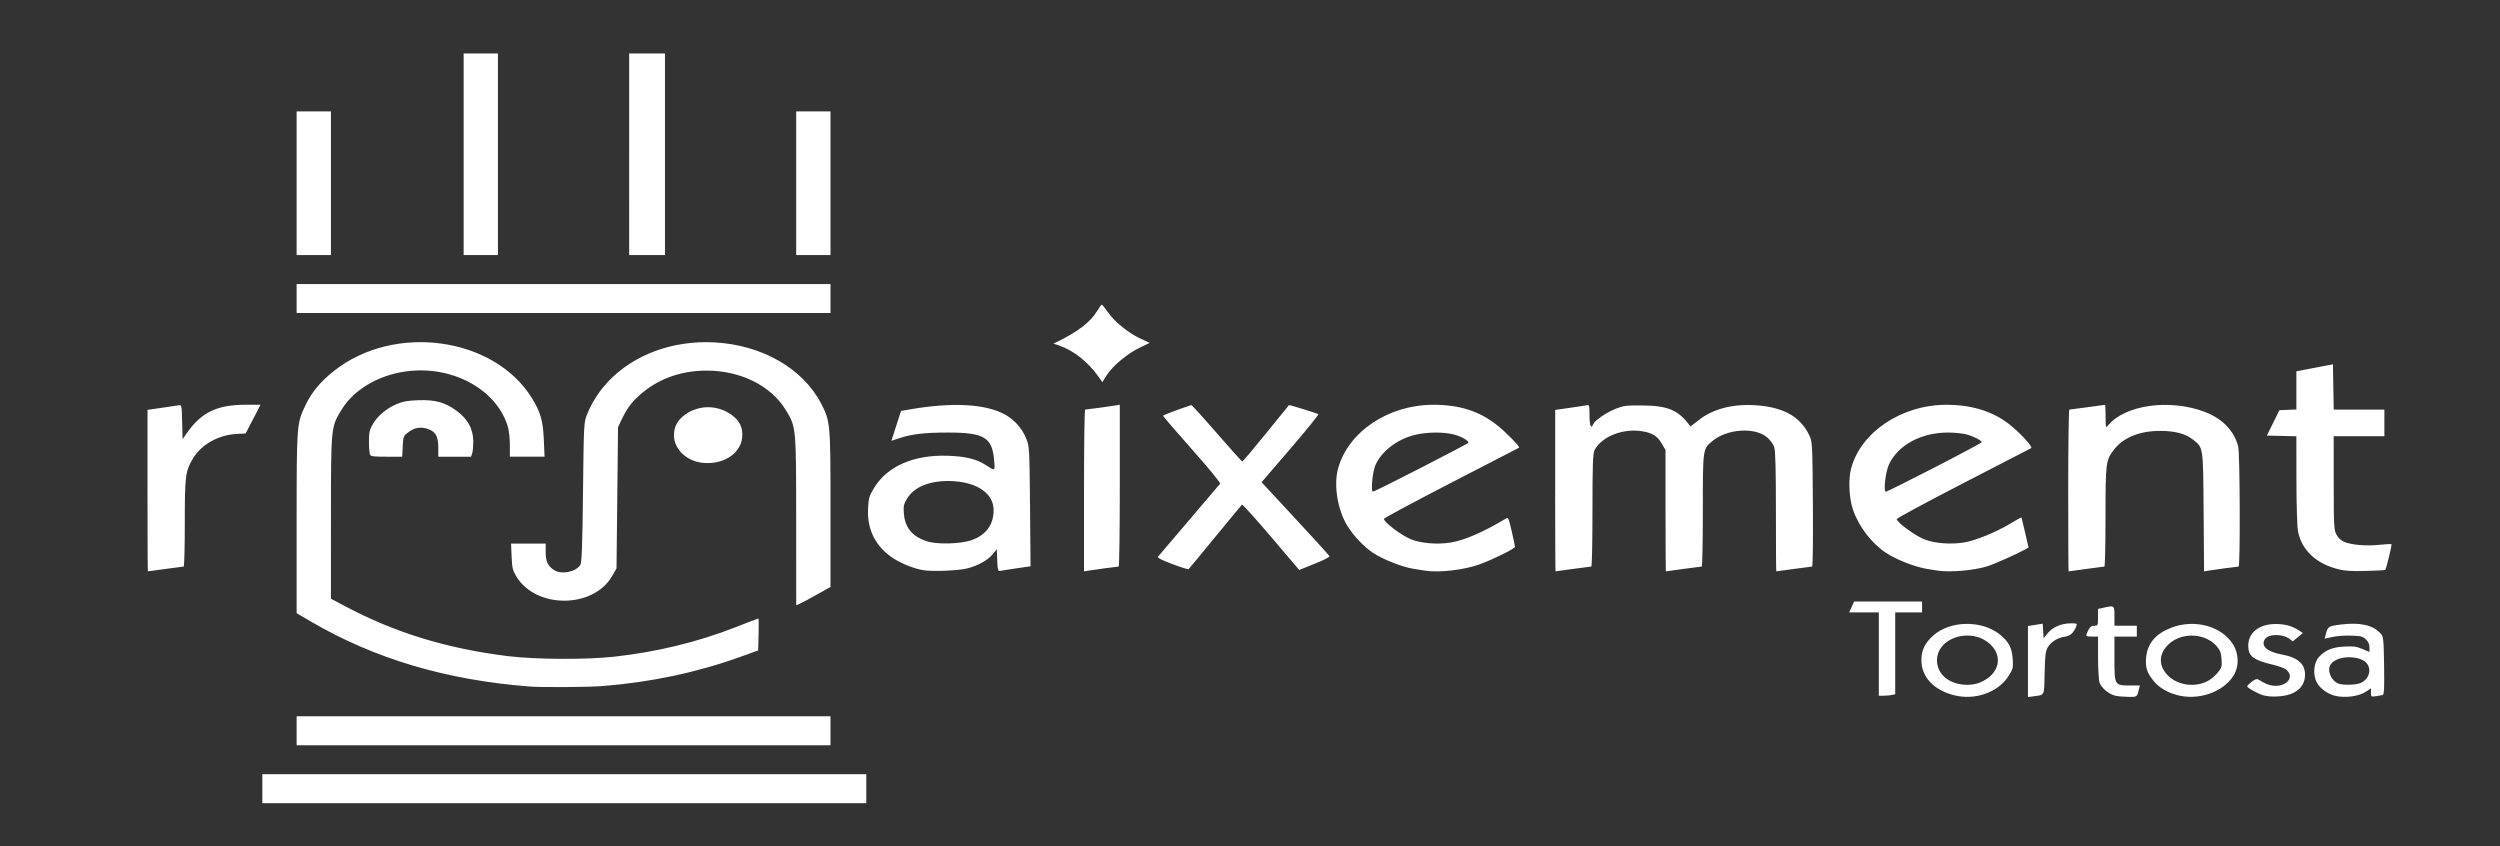<?xml version="1.0" encoding="UTF-8" standalone="no"?>
<!-- Created with Inkscape (http://www.inkscape.org/) -->

<svg
   width="65mm"
   height="22mm"
   viewBox="0 0 65 22"
   version="1.1"
   id="svg5"
   xml:space="preserve"
   inkscape:version="1.2.2 (732a01da63, 2022-12-09)"
   sodipodi:docname="logo_tortosa.svg"
   xmlns:inkscape="http://www.inkscape.org/namespaces/inkscape"
   xmlns:sodipodi="http://sodipodi.sourceforge.net/DTD/sodipodi-0.dtd"
   xmlns="http://www.w3.org/2000/svg"
   xmlns:svg="http://www.w3.org/2000/svg"><rect x="0" y="0" width="65" height="22" fill="#333333" stroke="none"/><sodipodi:namedview
     id="namedview7"
     pagecolor="#ffffff"
     bordercolor="#000000"
     borderopacity="0.1"
     inkscape:showpageshadow="2"
     inkscape:pageopacity="0.0"
     inkscape:pagecheckerboard="0"
     inkscape:deskcolor="#d1d1d1"
     inkscape:document-units="mm"
     showgrid="false"
     inkscape:zoom="1.829812"
     inkscape:cx="132.25402"
     inkscape:cy="347.57669"
     inkscape:window-width="3840"
     inkscape:window-height="2066"
     inkscape:window-x="-12"
     inkscape:window-y="-12"
     inkscape:window-maximized="1"
     inkscape:current-layer="layer1" /><defs
     id="defs2" /><g
     inkscape:label="Capa 1"
     inkscape:groupmode="layer"
     id="layer1"><g
       id="g166"
       transform="matrix(0.361,0,0,0.292,-2.353,-7.247)"><path
         style="fill:#ffffff;stroke-width:0.111"
         d="m 25.412,95.046 v -1.29 h 21.749 21.749 v 1.29 1.29 H 47.16 25.412 Z m 2.47,-5.16 v -1.29 H 47.107 66.332 v 1.29 1.29 H 47.107 27.882 Z M 147.259,86.725 c -1.483,-0.469 -2.357,-1.63 -2.357,-3.128 0,-0.885 0.245,-1.516 0.851,-2.187 1.221,-1.353 3.509,-1.391 4.817,-0.082 0.621,0.622 0.854,1.177 0.907,2.161 0.043,0.81 0.025,0.9 -0.315,1.555 -0.746,1.435 -2.412,2.152 -3.902,1.68 z m 1.857,-1.13 c 1.387,-0.714 1.718,-2.331 0.707,-3.451 -1.357,-1.504 -3.799,-0.557 -3.799,1.474 0,1.262 0.907,2.168 2.179,2.178 0.303,0.003 0.678,-0.08 0.913,-0.201 z m 3.459,-1.872 v -3.162 l 0.532,-0.105 0.532,-0.105 0.032,0.649 0.032,0.649 0.302,-0.459 c 0.355,-0.538 0.982,-0.866 1.665,-0.869 0.431,-0.002 0.459,0.015 0.391,0.24 -0.174,0.583 -0.434,0.885 -0.816,0.947 -0.515,0.084 -0.991,0.444 -1.234,0.932 -0.169,0.34 -0.207,0.709 -0.235,2.308 -0.037,2.102 0.029,1.93 -0.799,2.07 l -0.403,0.068 z m 6.28,3.038 c -0.451,-0.131 -0.991,-0.69 -1.122,-1.16 -0.06,-0.216 -0.109,-1.227 -0.11,-2.247 l -6e-4,-1.854 h -0.43 c -0.482,0 -0.496,-0.03 -0.267,-0.578 0.125,-0.299 0.224,-0.389 0.43,-0.389 0.259,0 0.267,-0.023 0.267,-0.747 v -0.747 l 0.403,-0.112 c 0.774,-0.215 0.779,-0.211 0.779,0.747 v 0.86 h 0.806 0.806 v 0.484 0.484 h -0.806 -0.806 v 1.972 c 0,2.37 0.006,2.383 1.142,2.38 l 0.69,-0.002 -0.065,0.325 c -0.143,0.716 -0.127,0.702 -0.781,0.691 -0.336,-0.005 -0.757,-0.052 -0.936,-0.104 z m 4.389,-0.078 c -0.724,-0.259 -1.274,-0.687 -1.655,-1.289 -0.453,-0.715 -0.561,-1.142 -0.505,-2 0.081,-1.248 0.657,-2.116 1.768,-2.663 1.695,-0.835 3.693,-0.171 4.513,1.499 0.417,0.85 0.42,1.973 0.009,2.764 -0.78,1.5 -2.588,2.24 -4.129,1.689 z m 2.122,-1.131 c 0.295,-0.154 0.609,-0.449 0.833,-0.779 0.335,-0.495 0.357,-0.58 0.319,-1.252 -0.033,-0.588 -0.099,-0.805 -0.359,-1.173 -0.817,-1.158 -2.47,-1.256 -3.42,-0.204 -0.608,0.674 -0.758,1.54 -0.401,2.313 0.55,1.188 1.911,1.681 3.028,1.096 z m 4.152,1.175 c -0.425,-0.158 -1.154,-0.667 -1.154,-0.805 0,-0.045 0.147,-0.223 0.326,-0.395 0.234,-0.224 0.366,-0.283 0.468,-0.208 0.549,0.403 0.728,0.497 1.047,0.548 1.005,0.16 1.636,-0.803 0.947,-1.446 -0.119,-0.111 -0.517,-0.29 -0.885,-0.398 -1.467,-0.431 -1.827,-0.767 -1.827,-1.707 0,-1.181 0.8,-1.948 2.018,-1.936 0.659,0.007 1.176,0.191 1.655,0.589 l 0.259,0.215 -0.36,0.372 -0.36,0.372 -0.231,-0.217 c -0.5,-0.47 -1.52,-0.463 -1.774,0.013 -0.324,0.605 0.145,1.133 1.22,1.373 1.197,0.268 1.727,0.896 1.659,1.965 -0.046,0.725 -0.389,1.247 -1.014,1.547 -0.526,0.253 -1.477,0.308 -1.993,0.116 z m 5.149,0.038 c -0.506,-0.152 -1.054,-0.647 -1.279,-1.156 -0.313,-0.708 -0.239,-1.789 0.159,-2.31 0.467,-0.612 0.964,-0.859 1.839,-0.911 0.656,-0.039 0.838,-0.008 1.276,0.217 l 0.51,0.263 v -0.409 c 0,-0.277 -0.083,-0.506 -0.257,-0.708 -0.231,-0.268 -0.338,-0.303 -1.047,-0.334 -0.46,-0.021 -1.028,0.029 -1.36,0.117 l -0.569,0.153 0.073,-0.335 c 0.166,-0.765 0.185,-0.781 1.089,-0.922 1.39,-0.216 2.308,0.036 2.87,0.789 0.207,0.277 0.224,0.466 0.254,2.87 0.026,2.041 0.003,2.583 -0.107,2.617 -0.077,0.024 -0.297,0.07 -0.489,0.104 -0.34,0.059 -0.349,0.05 -0.349,-0.323 v -0.383 l -0.326,0.274 c -0.536,0.452 -1.519,0.619 -2.286,0.388 z m 1.863,-1.129 c 0.563,-0.291 0.799,-1.072 0.504,-1.664 -0.422,-0.845 -2.207,-0.839 -2.66,0.01 -0.286,0.535 0.046,1.49 0.596,1.716 0.357,0.146 1.226,0.112 1.561,-0.061 z m -34.694,-2.578 v -3.709 h -1.069 -1.069 l 0.179,-0.484 0.179,-0.484 h 2.447 2.447 v 0.484 0.484 h -0.967 -0.967 v 3.643 3.643 l -0.242,0.065 c -0.133,0.036 -0.399,0.066 -0.591,0.066 l -0.349,0.002 z m -97.199,2.886 c -5.983,-0.574 -11.131,-2.464 -15.708,-5.768 l -1.047,-0.756 v -8.035 c 0,-8.789 0.004,-8.848 0.634,-10.479 0.451,-1.167 1.078,-2.101 2.053,-3.057 4.347,-4.262 11.526,-3.044 14.258,2.419 0.617,1.233 0.799,2.015 0.857,3.682 l 0.054,1.532 h -1.249 -1.249 v -1.052 c 0,-0.587 -0.072,-1.336 -0.163,-1.693 -0.84,-3.306 -4.057,-5.424 -7.355,-4.841 -2.001,0.353 -3.738,1.64 -4.614,3.418 -0.754,1.531 -0.753,1.513 -0.755,9.604 l -0.002,7.209 0.993,0.652 c 3.615,2.373 7.324,3.783 11.734,4.46 1.98,0.304 5.668,0.329 7.679,0.052 3.063,-0.421 6,-1.301 8.687,-2.602 0.909,-0.44 1.671,-0.8 1.695,-0.8 0.023,0 0.029,0.64 0.013,1.423 l -0.03,1.423 -1.235,0.55 c -3.168,1.411 -6.446,2.273 -9.973,2.622 -1.018,0.101 -4.379,0.126 -5.278,0.04 z m 19.223,-14.734 c -0.002,-8.415 0.002,-8.36 -0.755,-9.897 -1.058,-2.149 -3.249,-3.495 -5.688,-3.495 -1.733,0 -3.284,0.638 -4.52,1.859 -0.778,0.768 -1.174,1.381 -1.592,2.46 l -0.275,0.712 -0.055,6.289 -0.055,6.289 -0.309,0.67 c -1.349,2.923 -5.489,2.95 -6.909,0.046 -0.257,-0.525 -0.303,-0.767 -0.337,-1.764 l -0.04,-1.156 h 1.247 1.247 v 0.758 c 0,0.836 0.154,1.244 0.603,1.598 0.531,0.418 1.531,0.184 1.887,-0.442 0.11,-0.193 0.154,-1.615 0.198,-6.483 0.056,-6.17 0.06,-6.243 0.308,-6.988 1.361,-4.087 5,-6.619 9.14,-6.36 3.431,0.215 6.41,2.329 7.715,5.476 0.65,1.567 0.662,1.743 0.662,9.367 v 6.933 l -0.993,0.689 c -0.546,0.379 -1.102,0.746 -1.235,0.815 l -0.242,0.126 -0.002,-7.502 z m -46.718,-2.707 v -7.191 l 0.993,-0.175 c 0.546,-0.096 1.101,-0.199 1.232,-0.227 0.237,-0.052 0.239,-0.041 0.269,1.481 l 0.03,1.533 0.336,-0.591 c 1.024,-1.799 2.163,-2.473 4.183,-2.473 h 1.098 l -0.537,1.278 -0.537,1.278 -0.661,0.044 c -1.294,0.085 -2.532,0.942 -3.121,2.16 -0.561,1.16 -0.6,1.531 -0.6,5.744 0,2.146 -0.036,3.902 -0.081,3.902 -0.044,4.3e-4 -0.636,0.097 -1.316,0.214 -0.679,0.117 -1.247,0.214 -1.262,0.214 -0.015,4.3e-4 -0.027,-3.235 -0.027,-7.191 z m 55.861,7.083 c -0.787,-0.167 -1.807,-0.71 -2.416,-1.286 -1.099,-1.04 -1.62,-2.454 -1.55,-4.207 0.037,-0.933 0.079,-1.112 0.441,-1.843 0.955,-1.934 2.878,-2.961 5.338,-2.849 1.253,0.057 2.023,0.29 2.678,0.811 0.717,0.57 0.694,0.585 0.624,-0.418 -0.144,-2.039 -0.719,-2.462 -3.346,-2.46 -1.641,9.7e-4 -2.558,0.13 -3.428,0.481 l -0.628,0.254 0.062,-0.234 c 0.034,-0.128 0.19,-0.727 0.347,-1.33 l 0.286,-1.096 0.549,-0.119 c 3.159,-0.684 5.593,-0.518 6.992,0.477 0.654,0.466 1.182,1.216 1.477,2.099 0.226,0.678 0.236,0.894 0.273,6.039 l 0.038,5.336 -1.001,0.18 c -0.55,0.099 -1.083,0.204 -1.184,0.233 -0.163,0.048 -0.187,-0.061 -0.215,-0.94 l -0.031,-0.993 -0.301,0.456 c -0.349,0.528 -1.081,1.027 -1.847,1.259 -0.657,0.199 -2.514,0.288 -3.157,0.151 z m 3.51,-2.681 c 1.032,-0.455 1.581,-1.399 1.566,-2.693 -0.017,-1.444 -1.148,-2.429 -2.932,-2.551 -1.546,-0.106 -2.766,0.463 -3.289,1.532 -0.256,0.524 -0.285,0.686 -0.24,1.371 0.081,1.247 0.609,2.028 1.652,2.448 0.756,0.304 2.436,0.249 3.244,-0.107 z m 8.077,-4.411 c 0,-3.963 0.036,-7.205 0.081,-7.205 0.105,-4.3e-4 1.942,-0.31 2.255,-0.38 l 0.242,-0.054 v 7.205 c 0,3.963 -0.036,7.205 -0.081,7.205 -0.105,4.3e-4 -1.942,0.31 -2.255,0.38 l -0.242,0.054 z m 24.541,7.133 c -0.118,-0.023 -0.481,-0.095 -0.806,-0.16 -0.833,-0.165 -2.2,-0.832 -2.924,-1.426 -0.654,-0.537 -1.384,-1.487 -1.84,-2.396 -0.71,-1.415 -1.001,-3.627 -0.672,-5.107 0.728,-3.275 3.616,-5.669 6.849,-5.677 1.89,-0.005 3.343,0.57 4.611,1.825 0.676,0.669 1.66,1.921 1.571,1.998 -0.013,0.011 -2.199,1.407 -4.857,3.102 -2.658,1.695 -4.848,3.148 -4.866,3.23 -0.057,0.254 1.272,1.499 1.952,1.83 0.743,0.361 1.925,0.474 2.877,0.277 0.984,-0.204 2.347,-0.94 3.953,-2.131 0.165,-0.123 0.203,-0.021 0.416,1.129 0.129,0.695 0.234,1.321 0.234,1.391 -4.3e-4,0.155 -1.556,1.108 -2.537,1.553 -1.11,0.504 -2.943,0.765 -3.961,0.564 z m -0.305,-9.135 c 1.822,-1.159 3.36,-2.154 3.419,-2.212 0.16,-0.155 -0.442,-0.6 -1.067,-0.789 -0.749,-0.225 -1.94,-0.202 -2.768,0.054 -1.28,0.396 -2.382,1.443 -2.831,2.689 -0.211,0.586 -0.345,2.365 -0.178,2.365 0.062,0 1.603,-0.948 3.425,-2.108 z m 9.702,2.013 v -7.19 l 1.047,-0.182 c 0.576,-0.1 1.132,-0.206 1.235,-0.235 0.169,-0.047 0.188,0.045 0.188,0.922 0,0.91 0.115,1.244 0.265,0.77 0.106,-0.334 0.994,-1.083 1.649,-1.39 0.548,-0.257 0.729,-0.285 1.791,-0.28 1.951,0.009 2.684,0.392 3.555,1.855 0.011,0.018 0.26,-0.207 0.554,-0.502 0.998,-0.999 2.386,-1.478 3.999,-1.379 2.061,0.126 3.321,0.954 3.991,2.623 0.248,0.618 0.25,0.653 0.284,6.185 0.019,3.06 -0.005,5.564 -0.052,5.564 -0.048,4.3e-4 -0.643,0.097 -1.322,0.214 -0.679,0.117 -1.247,0.214 -1.262,0.214 -0.015,4.3e-4 -0.027,-2.4 -0.027,-5.335 0,-3.87 -0.036,-5.455 -0.13,-5.771 -0.072,-0.239 -0.301,-0.614 -0.51,-0.833 -0.885,-0.927 -2.894,-0.751 -3.946,0.347 -0.684,0.714 -0.677,0.647 -0.677,6.16 0,2.751 -0.036,5.003 -0.081,5.003 -0.044,4.3e-4 -0.636,0.097 -1.316,0.214 -0.679,0.117 -1.247,0.214 -1.262,0.214 -0.015,4.3e-4 -0.027,-2.43 -0.028,-5.401 l -0.001,-5.402 -0.254,-0.546 c -0.319,-0.685 -0.674,-0.968 -1.41,-1.121 -1.397,-0.29 -2.939,0.464 -3.452,1.69 -0.114,0.273 -0.145,1.394 -0.145,5.348 0,2.751 -0.036,5.003 -0.081,5.003 -0.044,4.3e-4 -0.636,0.097 -1.316,0.214 -0.679,0.117 -1.247,0.214 -1.262,0.214 -0.015,4.3e-4 -0.027,-3.235 -0.027,-7.189 z m 27.549,7.123 c -0.118,-0.023 -0.481,-0.095 -0.806,-0.16 -0.833,-0.165 -2.2,-0.832 -2.924,-1.426 -1.052,-0.863 -1.977,-2.37 -2.386,-3.888 -0.27,-1.003 -0.328,-2.644 -0.127,-3.597 0.683,-3.241 3.625,-5.687 6.85,-5.696 1.765,-0.005 3.245,0.539 4.431,1.626 0.77,0.706 1.849,2.131 1.692,2.235 -0.051,0.034 -2.251,1.438 -4.889,3.121 -2.638,1.683 -4.796,3.123 -4.796,3.2 0,0.275 1.352,1.497 1.995,1.803 0.757,0.361 1.917,0.47 2.876,0.271 0.81,-0.168 2.281,-0.911 3.287,-1.659 0.44,-0.327 0.81,-0.584 0.822,-0.572 0.012,0.013 0.133,0.623 0.269,1.357 l 0.247,1.334 -0.25,0.171 c -0.634,0.433 -2.265,1.325 -2.77,1.514 -0.949,0.355 -2.664,0.532 -3.521,0.363 z m -0.226,-9.186 c 1.867,-1.187 3.394,-2.2 3.394,-2.25 0,-0.161 -0.642,-0.557 -1.153,-0.711 -0.271,-0.082 -0.842,-0.148 -1.27,-0.148 -1.922,0 -3.559,1.079 -4.241,2.795 -0.26,0.654 -0.434,2.473 -0.237,2.473 0.061,0 1.639,-0.971 3.505,-2.158 z m 9.624,2.051 c 0,-3.961 0.036,-7.203 0.081,-7.203 0.044,-4.3e-4 0.636,-0.097 1.316,-0.214 0.679,-0.117 1.247,-0.214 1.262,-0.214 0.015,-4.3e-4 0.029,0.471 0.033,1.047 0.005,1.015 0.011,1.04 0.185,0.779 1.217,-1.824 4.437,-2.376 6.962,-1.194 1.276,0.598 2.147,1.726 2.406,3.116 0.125,0.67 0.151,10.655 0.027,10.655 -0.104,4.3e-4 -1.94,0.309 -2.251,0.379 l -0.237,0.053 -0.032,-5.295 c -0.035,-5.895 -0.012,-5.707 -0.782,-6.455 -0.532,-0.517 -1.288,-0.761 -2.364,-0.761 -1.445,0 -2.622,0.584 -3.285,1.63 -0.616,0.973 -0.635,1.149 -0.635,6.008 0,2.443 -0.036,4.442 -0.081,4.443 -0.044,4.3e-4 -0.636,0.097 -1.316,0.214 -0.679,0.117 -1.247,0.214 -1.262,0.214 -0.015,4e-4 -0.027,-3.24 -0.027,-7.202 z m 19.55,7.038 c -1.669,-0.47 -2.756,-1.72 -3.007,-3.455 -0.058,-0.404 -0.107,-2.462 -0.108,-4.573 l -0.002,-3.839 -1.063,-0.031 -1.063,-0.031 0.451,-1.129 0.451,-1.129 0.612,-0.032 0.612,-0.032 v -1.699 -1.699 l 1.316,-0.313 1.316,-0.313 0.029,2.018 0.029,2.018 h 1.824 1.824 v 1.183 1.183 h -1.826 -1.826 l 0.002,4.166 c 0.002,3.86 0.017,4.199 0.206,4.615 0.127,0.28 0.334,0.517 0.549,0.628 0.53,0.275 1.582,0.385 2.528,0.264 0.458,-0.058 0.852,-0.086 0.876,-0.061 0.049,0.049 -0.377,2.222 -0.451,2.296 -0.025,0.025 -0.641,0.066 -1.369,0.089 -0.975,0.032 -1.477,-4.3e-4 -1.911,-0.123 z m -84.08,-0.488 c -0.751,-0.354 -1.084,-0.564 -1.03,-0.651 0.043,-0.07 1.053,-1.535 2.243,-3.255 1.19,-1.72 2.197,-3.182 2.237,-3.25 0.042,-0.069 -0.835,-1.391 -2.02,-3.044 -1.151,-1.607 -2.093,-2.957 -2.093,-3 0,-0.059 1.076,-0.566 2.032,-0.956 0.037,-0.015 0.864,1.107 1.837,2.495 0.973,1.388 1.8,2.525 1.838,2.527 0.038,0.002 0.806,-1.12 1.707,-2.495 0.901,-1.375 1.645,-2.51 1.655,-2.523 0.028,-0.039 2.042,0.733 2.117,0.811 0.038,0.04 -0.866,1.418 -2.009,3.063 l -2.079,2.991 2.418,3.223 c 1.33,1.773 2.44,3.282 2.468,3.353 0.03,0.079 -0.385,0.347 -1.063,0.684 l -1.113,0.554 -2.026,-2.947 c -1.114,-1.621 -2.058,-2.911 -2.098,-2.867 -0.04,0.044 -0.906,1.338 -1.925,2.875 -1.019,1.537 -1.883,2.826 -1.92,2.864 -0.037,0.038 -0.566,-0.166 -1.177,-0.454 z m -33.958,-9.038 c -1.095,-0.201 -1.935,-1.264 -1.931,-2.442 0.003,-0.774 0.274,-1.371 0.841,-1.858 0.993,-0.85 2.299,-0.836 3.289,0.036 0.606,0.534 0.849,1.154 0.787,2.01 -0.11,1.517 -1.458,2.534 -2.987,2.253 z m -23.82,-0.709 c -0.042,-0.103 -0.077,-0.624 -0.077,-1.156 5.9e-5,-0.818 0.043,-1.059 0.279,-1.559 0.35,-0.743 0.998,-1.412 1.731,-1.79 0.461,-0.237 0.749,-0.3 1.534,-0.336 1.231,-0.056 1.945,0.187 2.775,0.947 0.799,0.731 1.183,1.595 1.192,2.684 0.004,0.443 -0.031,0.939 -0.076,1.102 l -0.083,0.296 h -1.179 -1.179 v -0.812 c 0,-0.935 -0.171,-1.362 -0.641,-1.605 -0.538,-0.279 -1.028,-0.211 -1.482,0.205 -0.395,0.363 -0.402,0.381 -0.439,1.29 l -0.038,0.922 H 34.365 c -0.966,0 -1.131,-0.026 -1.197,-0.188 z m 52.446,-6.974 c -0.746,-1.298 -1.816,-2.332 -2.849,-2.752 l -0.375,-0.152 0.321,-0.196 c 1.484,-0.907 2.346,-1.734 2.825,-2.713 0.154,-0.313 0.305,-0.568 0.337,-0.567 0.032,0.002 0.227,0.303 0.434,0.669 0.485,0.86 1.503,1.881 2.35,2.359 l 0.669,0.377 -0.74,0.44 c -0.887,0.527 -1.951,1.632 -2.369,2.458 l -0.303,0.6 z m -57.732,-6.921 v -1.29 H 47.107 66.332 v 1.29 1.29 H 47.107 27.882 Z m 0,-10.266 v -6.396 h 1.235 1.235 v 6.396 6.396 h -1.235 -1.235 z m 12.029,-2.58 v -8.976 h 1.235 1.235 v 8.976 8.976 h -1.235 -1.235 z m 11.922,0 v -8.976 h 1.289 1.289 v 8.976 8.976 H 53.121 51.832 Z m 12.029,2.58 v -6.396 h 1.235 1.235 v 6.396 6.396 h -1.235 -1.235 z"
         id="path179" /></g></g></svg>
